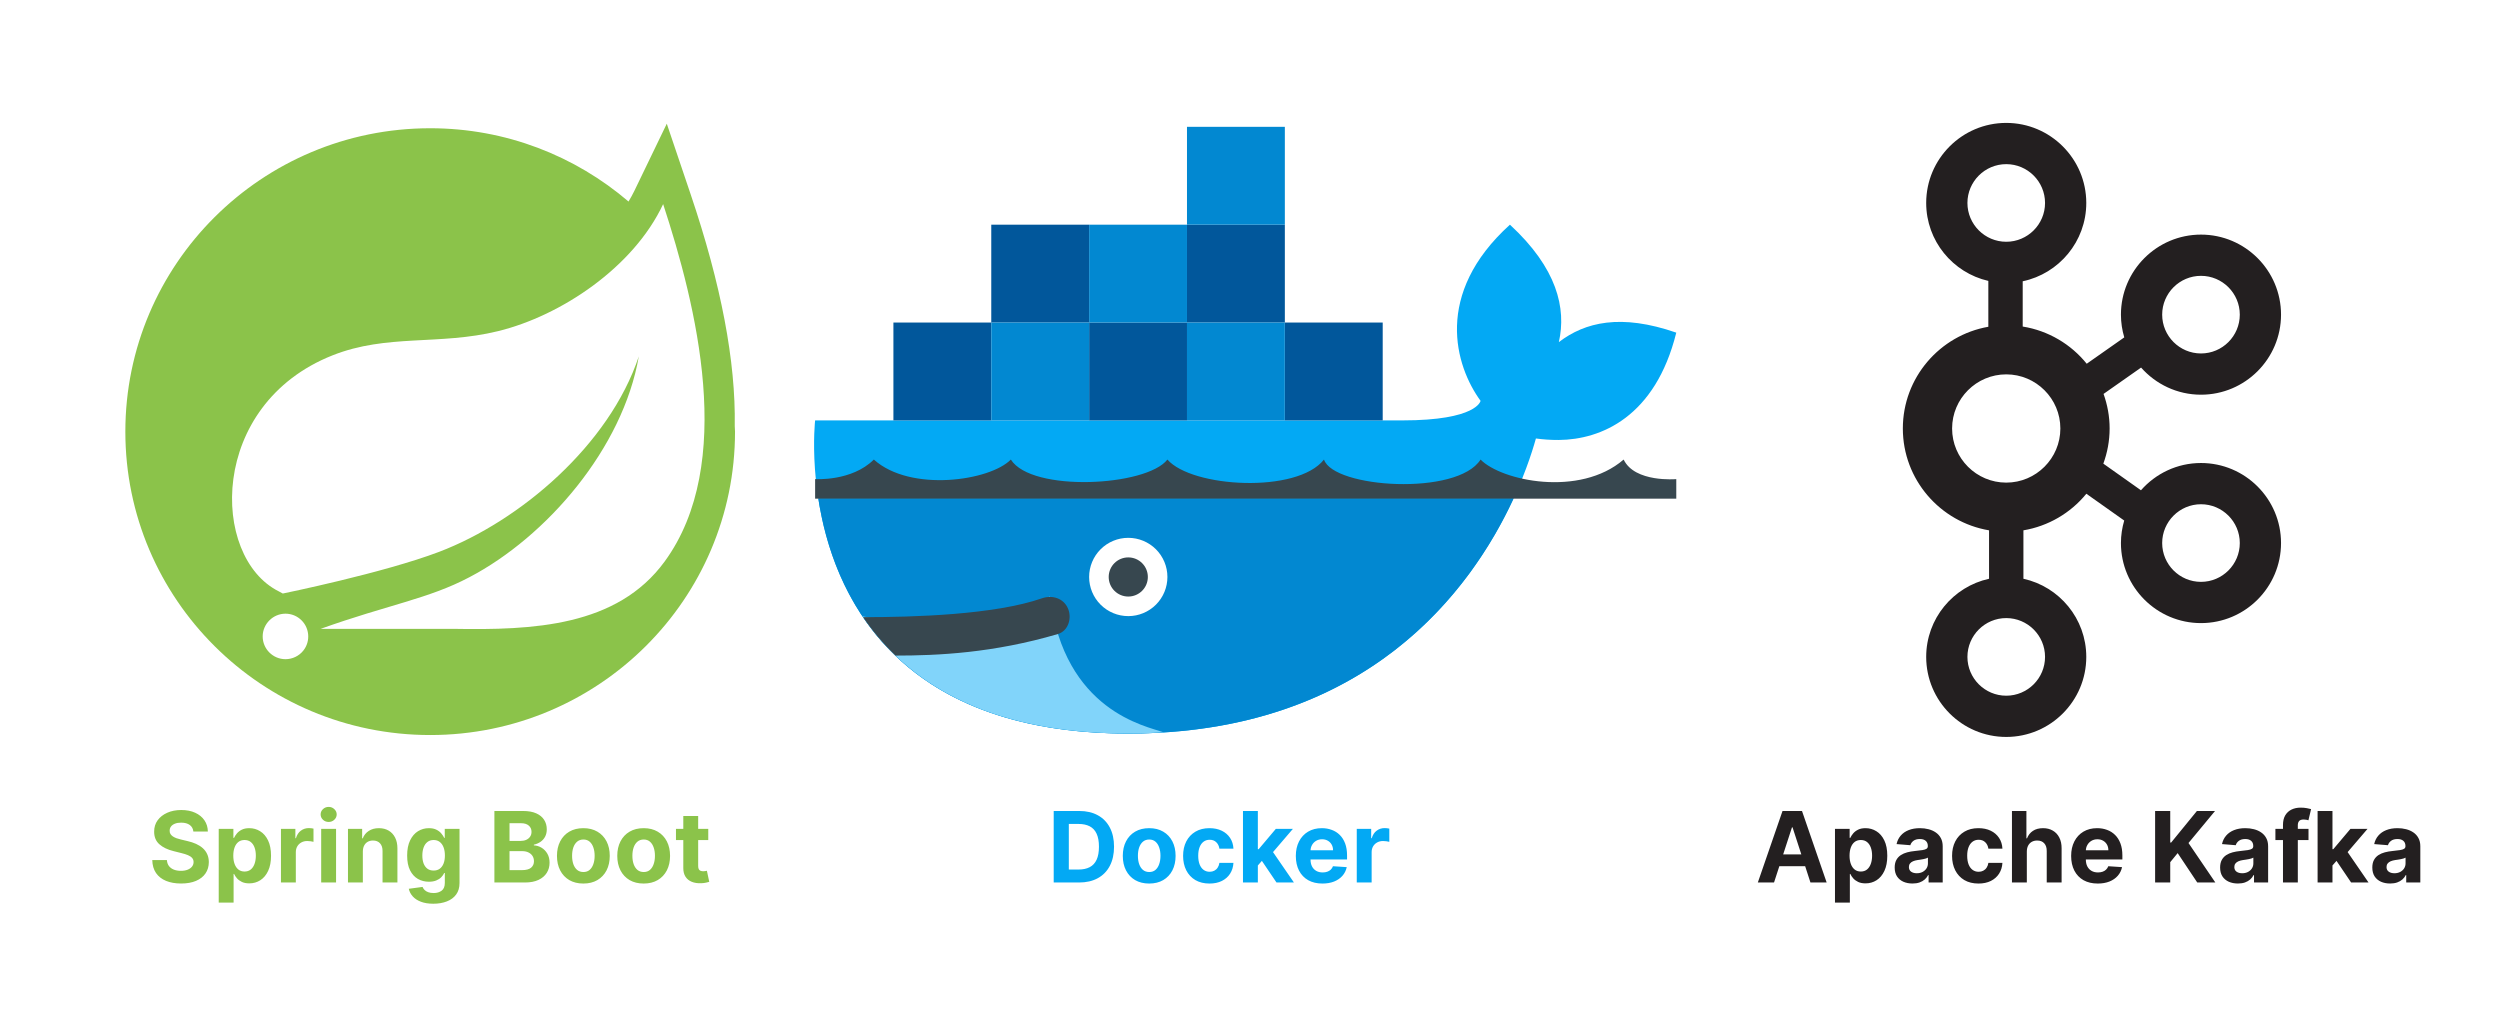 <svg width="1017" height="418" viewBox="0 0 1017 418" fill="none" xmlns="http://www.w3.org/2000/svg">
<rect width="1017" height="418" fill="white"/>
<path d="M78.661 338.276C78.548 337.13 78.06 336.24 77.198 335.605C76.336 334.971 75.167 334.653 73.69 334.653C72.686 334.653 71.838 334.795 71.147 335.08C70.456 335.354 69.925 335.738 69.556 336.23C69.196 336.723 69.016 337.281 69.016 337.906C68.997 338.427 69.106 338.882 69.343 339.27C69.589 339.658 69.925 339.994 70.352 340.278C70.778 340.553 71.27 340.795 71.829 341.003C72.388 341.202 72.984 341.372 73.619 341.514L76.232 342.139C77.501 342.423 78.666 342.802 79.727 343.276C80.787 343.749 81.706 344.331 82.482 345.023C83.259 345.714 83.86 346.528 84.286 347.466C84.722 348.403 84.944 349.478 84.954 350.69C84.944 352.471 84.49 354.014 83.59 355.321C82.7 356.618 81.412 357.627 79.727 358.347C78.05 359.057 76.029 359.412 73.661 359.412C71.313 359.412 69.267 359.052 67.525 358.332C65.792 357.613 64.438 356.547 63.462 355.136C62.496 353.716 61.99 351.959 61.943 349.866H67.894C67.96 350.842 68.24 351.656 68.732 352.31C69.234 352.954 69.902 353.441 70.735 353.773C71.578 354.095 72.53 354.256 73.59 354.256C74.632 354.256 75.536 354.104 76.303 353.801C77.08 353.498 77.681 353.077 78.107 352.537C78.533 351.997 78.746 351.377 78.746 350.676C78.746 350.023 78.552 349.473 78.164 349.028C77.785 348.583 77.227 348.205 76.488 347.892C75.759 347.58 74.864 347.295 73.803 347.04L70.636 346.244C68.183 345.648 66.246 344.715 64.826 343.446C63.406 342.177 62.7 340.468 62.709 338.318C62.7 336.557 63.169 335.018 64.116 333.702C65.072 332.385 66.384 331.358 68.05 330.619C69.717 329.881 71.611 329.511 73.732 329.511C75.891 329.511 77.776 329.881 79.386 330.619C81.005 331.358 82.264 332.385 83.164 333.702C84.064 335.018 84.528 336.543 84.556 338.276H78.661ZM88.977 367.182V337.182H94.943V340.847H95.213C95.478 340.259 95.862 339.663 96.364 339.057C96.875 338.441 97.538 337.93 98.352 337.523C99.176 337.106 100.199 336.898 101.42 336.898C103.011 336.898 104.479 337.314 105.824 338.148C107.169 338.972 108.243 340.217 109.048 341.884C109.853 343.541 110.256 345.619 110.256 348.119C110.256 350.553 109.863 352.608 109.077 354.284C108.3 355.951 107.24 357.215 105.895 358.077C104.56 358.929 103.063 359.355 101.406 359.355C100.232 359.355 99.233 359.161 98.409 358.773C97.595 358.384 96.927 357.897 96.406 357.31C95.885 356.713 95.488 356.112 95.213 355.506H95.028V367.182H88.977ZM94.901 348.091C94.901 349.388 95.081 350.52 95.44 351.486C95.8 352.452 96.321 353.205 97.003 353.744C97.685 354.275 98.513 354.54 99.489 354.54C100.473 354.54 101.307 354.27 101.989 353.73C102.67 353.181 103.187 352.423 103.537 351.457C103.897 350.482 104.077 349.36 104.077 348.091C104.077 346.831 103.902 345.723 103.551 344.767C103.201 343.811 102.685 343.062 102.003 342.523C101.321 341.983 100.483 341.713 99.489 341.713C98.504 341.713 97.671 341.973 96.989 342.494C96.316 343.015 95.8 343.754 95.44 344.71C95.081 345.667 94.901 346.794 94.901 348.091ZM114.29 359V337.182H120.156V340.989H120.384C120.781 339.634 121.449 338.612 122.386 337.92C123.324 337.22 124.403 336.869 125.625 336.869C125.928 336.869 126.255 336.888 126.605 336.926C126.955 336.964 127.263 337.016 127.528 337.082V342.452C127.244 342.366 126.851 342.291 126.349 342.224C125.848 342.158 125.388 342.125 124.972 342.125C124.081 342.125 123.286 342.319 122.585 342.707C121.894 343.086 121.345 343.616 120.938 344.298C120.54 344.98 120.341 345.766 120.341 346.656V359H114.29ZM130.657 359V337.182H136.708V359H130.657ZM133.697 334.369C132.797 334.369 132.025 334.071 131.381 333.474C130.747 332.868 130.43 332.144 130.43 331.301C130.43 330.468 130.747 329.753 131.381 329.156C132.025 328.55 132.797 328.247 133.697 328.247C134.596 328.247 135.363 328.55 135.998 329.156C136.642 329.753 136.964 330.468 136.964 331.301C136.964 332.144 136.642 332.868 135.998 333.474C135.363 334.071 134.596 334.369 133.697 334.369ZM147.607 346.386V359H141.555V337.182H147.322V341.031H147.578C148.061 339.762 148.871 338.759 150.007 338.02C151.143 337.272 152.521 336.898 154.141 336.898C155.656 336.898 156.977 337.229 158.104 337.892C159.231 338.555 160.107 339.502 160.732 340.733C161.357 341.955 161.669 343.413 161.669 345.108V359H155.618V346.188C155.627 344.852 155.286 343.811 154.595 343.062C153.904 342.305 152.952 341.926 151.74 341.926C150.926 341.926 150.206 342.101 149.581 342.452C148.965 342.802 148.482 343.313 148.132 343.986C147.791 344.649 147.616 345.449 147.607 346.386ZM176.268 367.636C174.308 367.636 172.627 367.366 171.225 366.827C169.833 366.296 168.725 365.572 167.901 364.653C167.077 363.735 166.542 362.703 166.296 361.557L171.893 360.804C172.063 361.24 172.333 361.647 172.702 362.026C173.072 362.404 173.559 362.707 174.165 362.935C174.781 363.171 175.529 363.29 176.41 363.29C177.726 363.29 178.81 362.968 179.663 362.324C180.524 361.689 180.955 360.624 180.955 359.128V355.136H180.7C180.434 355.742 180.037 356.315 179.506 356.855C178.976 357.395 178.294 357.835 177.461 358.176C176.628 358.517 175.633 358.688 174.478 358.688C172.84 358.688 171.348 358.309 170.004 357.551C168.668 356.784 167.603 355.615 166.808 354.043C166.022 352.461 165.629 350.463 165.629 348.048C165.629 345.577 166.031 343.512 166.836 341.855C167.641 340.198 168.711 338.957 170.046 338.134C171.391 337.31 172.863 336.898 174.464 336.898C175.685 336.898 176.708 337.106 177.532 337.523C178.356 337.93 179.019 338.441 179.521 339.057C180.032 339.663 180.425 340.259 180.7 340.847H180.927V337.182H186.935V359.213C186.935 361.069 186.481 362.622 185.572 363.872C184.663 365.122 183.403 366.06 181.793 366.685C180.193 367.319 178.351 367.636 176.268 367.636ZM176.396 354.142C177.371 354.142 178.195 353.901 178.867 353.418C179.549 352.925 180.07 352.224 180.43 351.315C180.799 350.397 180.984 349.298 180.984 348.02C180.984 346.741 180.804 345.634 180.444 344.696C180.084 343.749 179.563 343.015 178.881 342.494C178.2 341.973 177.371 341.713 176.396 341.713C175.401 341.713 174.563 341.983 173.881 342.523C173.2 343.053 172.683 343.792 172.333 344.739C171.983 345.686 171.808 346.779 171.808 348.02C171.808 349.279 171.983 350.368 172.333 351.287C172.693 352.196 173.209 352.902 173.881 353.403C174.563 353.896 175.401 354.142 176.396 354.142ZM201.122 359V329.909H212.77C214.91 329.909 216.695 330.226 218.125 330.861C219.555 331.495 220.63 332.376 221.349 333.503C222.069 334.62 222.429 335.908 222.429 337.366C222.429 338.503 222.202 339.502 221.747 340.364C221.293 341.216 220.668 341.917 219.872 342.466C219.086 343.006 218.187 343.389 217.173 343.616V343.901C218.281 343.948 219.318 344.26 220.284 344.838C221.259 345.416 222.05 346.225 222.656 347.267C223.262 348.299 223.565 349.53 223.565 350.96C223.565 352.504 223.182 353.882 222.415 355.094C221.657 356.296 220.535 357.248 219.048 357.949C217.562 358.65 215.729 359 213.551 359H201.122ZM207.273 353.972H212.287C214.001 353.972 215.251 353.645 216.037 352.991C216.823 352.329 217.216 351.448 217.216 350.349C217.216 349.545 217.022 348.834 216.634 348.219C216.245 347.603 215.691 347.12 214.972 346.77C214.261 346.42 213.414 346.244 212.429 346.244H207.273V353.972ZM207.273 342.082H211.832C212.675 342.082 213.423 341.936 214.077 341.642C214.74 341.339 215.26 340.913 215.639 340.364C216.027 339.814 216.222 339.156 216.222 338.389C216.222 337.338 215.848 336.491 215.099 335.847C214.361 335.203 213.31 334.881 211.946 334.881H207.273V342.082ZM237.312 359.426C235.105 359.426 233.197 358.957 231.587 358.02C229.987 357.073 228.751 355.757 227.88 354.071C227.009 352.376 226.573 350.411 226.573 348.176C226.573 345.922 227.009 343.953 227.88 342.267C228.751 340.572 229.987 339.256 231.587 338.318C233.197 337.371 235.105 336.898 237.312 336.898C239.518 336.898 241.422 337.371 243.022 338.318C244.632 339.256 245.872 340.572 246.744 342.267C247.615 343.953 248.05 345.922 248.05 348.176C248.05 350.411 247.615 352.376 246.744 354.071C245.872 355.757 244.632 357.073 243.022 358.02C241.422 358.957 239.518 359.426 237.312 359.426ZM237.34 354.739C238.344 354.739 239.182 354.455 239.854 353.886C240.527 353.309 241.033 352.523 241.374 351.528C241.725 350.534 241.9 349.402 241.9 348.134C241.9 346.865 241.725 345.733 241.374 344.739C241.033 343.744 240.527 342.958 239.854 342.381C239.182 341.803 238.344 341.514 237.34 341.514C236.327 341.514 235.475 341.803 234.783 342.381C234.102 342.958 233.585 343.744 233.235 344.739C232.894 345.733 232.724 346.865 232.724 348.134C232.724 349.402 232.894 350.534 233.235 351.528C233.585 352.523 234.102 353.309 234.783 353.886C235.475 354.455 236.327 354.739 237.34 354.739ZM261.843 359.426C259.637 359.426 257.728 358.957 256.119 358.02C254.518 357.073 253.282 355.757 252.411 354.071C251.54 352.376 251.104 350.411 251.104 348.176C251.104 345.922 251.54 343.953 252.411 342.267C253.282 340.572 254.518 339.256 256.119 338.318C257.728 337.371 259.637 336.898 261.843 336.898C264.049 336.898 265.953 337.371 267.553 338.318C269.163 339.256 270.404 340.572 271.275 342.267C272.146 343.953 272.582 345.922 272.582 348.176C272.582 350.411 272.146 352.376 271.275 354.071C270.404 355.757 269.163 357.073 267.553 358.02C265.953 358.957 264.049 359.426 261.843 359.426ZM261.871 354.739C262.875 354.739 263.713 354.455 264.386 353.886C265.058 353.309 265.565 352.523 265.906 351.528C266.256 350.534 266.431 349.402 266.431 348.134C266.431 346.865 266.256 345.733 265.906 344.739C265.565 343.744 265.058 342.958 264.386 342.381C263.713 341.803 262.875 341.514 261.871 341.514C260.858 341.514 260.006 341.803 259.315 342.381C258.633 342.958 258.117 343.744 257.766 344.739C257.425 345.733 257.255 346.865 257.255 348.134C257.255 349.402 257.425 350.534 257.766 351.528C258.117 352.523 258.633 353.309 259.315 353.886C260.006 354.455 260.858 354.739 261.871 354.739ZM288.121 337.182V341.727H274.982V337.182H288.121ZM277.965 331.955H284.016V352.295C284.016 352.854 284.102 353.29 284.272 353.602C284.442 353.905 284.679 354.118 284.982 354.241C285.295 354.365 285.655 354.426 286.062 354.426C286.346 354.426 286.63 354.402 286.914 354.355C287.198 354.298 287.416 354.256 287.567 354.227L288.519 358.73C288.216 358.825 287.79 358.934 287.241 359.057C286.692 359.189 286.024 359.27 285.238 359.298C283.78 359.355 282.501 359.161 281.403 358.716C280.314 358.271 279.466 357.58 278.86 356.642C278.254 355.705 277.956 354.521 277.965 353.091V331.955Z" fill="#8BC34A"/>
<g clip-path="url(#clip0_201_6)">
<path d="M298.896 173.34C299.324 147.045 293.372 115.777 280.971 79.09L271.249 50.321L258.042 77.677C257.335 79.139 256.529 80.571 255.686 81.984C233.991 63.447 205.841 52.172 175 52.172C106.51 52.172 50.992 107.427 50.992 175.592C50.992 243.757 106.51 299.013 175 299.013C243.49 299.013 299.008 243.757 299.008 175.592C299.008 174.833 298.909 174.099 298.896 173.34Z" fill="#8BC34A"/>
<path d="M270.393 228.404C251.029 254.952 216.753 256.377 184.493 255.816H142.448H130.432C157.887 245.985 174.225 243.646 190.91 234.834C222.334 218.388 253.398 182.405 259.865 144.972C247.898 180.986 211.632 211.927 178.584 224.51C155.94 233.106 115.042 241.449 115.042 241.449L113.387 240.555C85.547 226.614 84.704 164.571 135.317 144.54C157.478 135.759 178.677 140.584 202.617 134.709C228.175 128.464 257.738 108.742 269.767 83.027C283.234 124.169 299.442 188.589 270.393 228.404ZM123.338 264.733C121.59 266.893 118.917 268.158 116.127 268.158C111.024 268.158 106.858 263.98 106.858 258.901C106.858 253.822 111.055 249.645 116.127 249.645C118.242 249.645 120.325 250.373 121.962 251.718C125.93 254.921 126.55 260.783 123.338 264.733Z" fill="white"/>
</g>
<path d="M438.958 359H428.646V329.909H439.043C441.969 329.909 444.488 330.491 446.6 331.656C448.712 332.812 450.336 334.473 451.472 336.642C452.618 338.811 453.191 341.405 453.191 344.426C453.191 347.456 452.618 350.061 451.472 352.239C450.336 354.417 448.702 356.088 446.572 357.253C444.451 358.418 441.913 359 438.958 359ZM434.796 353.73H438.702C440.521 353.73 442.05 353.408 443.29 352.764C444.54 352.111 445.478 351.102 446.103 349.739C446.737 348.366 447.055 346.595 447.055 344.426C447.055 342.277 446.737 340.52 446.103 339.156C445.478 337.793 444.545 336.789 443.305 336.145C442.064 335.501 440.535 335.179 438.717 335.179H434.796V353.73ZM467.491 359.426C465.285 359.426 463.377 358.957 461.767 358.02C460.167 357.073 458.931 355.757 458.06 354.071C457.188 352.376 456.753 350.411 456.753 348.176C456.753 345.922 457.188 343.953 458.06 342.267C458.931 340.572 460.167 339.256 461.767 338.318C463.377 337.371 465.285 336.898 467.491 336.898C469.698 336.898 471.601 337.371 473.202 338.318C474.812 339.256 476.052 340.572 476.923 342.267C477.795 343.953 478.23 345.922 478.23 348.176C478.23 350.411 477.795 352.376 476.923 354.071C476.052 355.757 474.812 357.073 473.202 358.02C471.601 358.957 469.698 359.426 467.491 359.426ZM467.52 354.739C468.524 354.739 469.362 354.455 470.034 353.886C470.706 353.309 471.213 352.523 471.554 351.528C471.904 350.534 472.08 349.402 472.08 348.134C472.08 346.865 471.904 345.733 471.554 344.739C471.213 343.744 470.706 342.958 470.034 342.381C469.362 341.803 468.524 341.514 467.52 341.514C466.507 341.514 465.654 341.803 464.963 342.381C464.281 342.958 463.765 343.744 463.415 344.739C463.074 345.733 462.903 346.865 462.903 348.134C462.903 349.402 463.074 350.534 463.415 351.528C463.765 352.523 464.281 353.309 464.963 353.886C465.654 354.455 466.507 354.739 467.52 354.739ZM492.023 359.426C489.788 359.426 487.866 358.953 486.256 358.006C484.655 357.049 483.424 355.723 482.562 354.028C481.71 352.333 481.284 350.383 481.284 348.176C481.284 345.941 481.715 343.981 482.577 342.295C483.448 340.6 484.684 339.279 486.284 338.332C487.884 337.376 489.788 336.898 491.994 336.898C493.898 336.898 495.564 337.243 496.994 337.935C498.424 338.626 499.556 339.597 500.389 340.847C501.223 342.097 501.682 343.564 501.767 345.25H496.057C495.896 344.161 495.47 343.285 494.778 342.622C494.097 341.95 493.202 341.614 492.094 341.614C491.156 341.614 490.337 341.869 489.636 342.381C488.945 342.883 488.405 343.616 488.017 344.582C487.629 345.548 487.435 346.718 487.435 348.091C487.435 349.483 487.624 350.667 488.003 351.642C488.391 352.617 488.936 353.361 489.636 353.872C490.337 354.384 491.156 354.639 492.094 354.639C492.785 354.639 493.405 354.497 493.955 354.213C494.513 353.929 494.973 353.517 495.332 352.977C495.702 352.428 495.943 351.77 496.057 351.003H501.767C501.672 352.67 501.218 354.137 500.403 355.406C499.598 356.666 498.486 357.651 497.065 358.361C495.645 359.071 493.964 359.426 492.023 359.426ZM511.124 352.722L511.138 345.463H512.019L519.008 337.182H525.954L516.565 348.148H515.13L511.124 352.722ZM505.641 359V329.909H511.692V359H505.641ZM519.278 359L512.857 349.497L516.891 345.222L526.366 359H519.278ZM537.967 359.426C535.723 359.426 533.791 358.972 532.172 358.062C530.562 357.144 529.321 355.847 528.45 354.17C527.579 352.485 527.143 350.491 527.143 348.19C527.143 345.946 527.579 343.976 528.45 342.281C529.321 340.586 530.548 339.265 532.129 338.318C533.72 337.371 535.586 336.898 537.726 336.898C539.165 336.898 540.505 337.13 541.746 337.594C542.996 338.048 544.085 338.735 545.013 339.653C545.95 340.572 546.679 341.727 547.2 343.119C547.721 344.502 547.982 346.121 547.982 347.977V349.639H529.558V345.889H542.286C542.286 345.018 542.096 344.246 541.717 343.574C541.339 342.902 540.813 342.376 540.141 341.997C539.478 341.609 538.706 341.415 537.825 341.415C536.907 341.415 536.092 341.628 535.382 342.054C534.681 342.471 534.132 343.034 533.734 343.744C533.337 344.445 533.133 345.226 533.124 346.088V349.653C533.124 350.733 533.322 351.666 533.72 352.452C534.127 353.238 534.7 353.844 535.439 354.27C536.178 354.696 537.054 354.909 538.067 354.909C538.739 354.909 539.355 354.814 539.913 354.625C540.472 354.436 540.95 354.152 541.348 353.773C541.746 353.394 542.049 352.93 542.257 352.381L547.854 352.75C547.57 354.095 546.987 355.269 546.107 356.273C545.235 357.267 544.108 358.044 542.726 358.602C541.353 359.152 539.767 359.426 537.967 359.426ZM551.93 359V337.182H557.797V340.989H558.024C558.422 339.634 559.089 338.612 560.027 337.92C560.964 337.22 562.044 336.869 563.266 336.869C563.569 336.869 563.895 336.888 564.246 336.926C564.596 336.964 564.904 337.016 565.169 337.082V342.452C564.885 342.366 564.492 342.291 563.99 342.224C563.488 342.158 563.029 342.125 562.612 342.125C561.722 342.125 560.927 342.319 560.226 342.707C559.535 343.086 558.985 343.616 558.578 344.298C558.18 344.98 557.982 345.766 557.982 346.656V359H551.93Z" fill="#03A9F4"/>
<path d="M634.14 139.172C637.253 125.358 633.408 109.076 614.236 91.401C583.073 119.61 591.983 148.941 602.293 163.057C602.293 163.057 600.971 171.019 570.446 171.019C539.92 171.019 331.592 171.019 331.592 171.019C331.592 171.019 316.998 298.408 458.981 298.408C583.129 298.408 618.002 202.842 624.809 178.376C627.627 178.758 630.788 179.005 634.14 178.981C651.234 178.846 673.392 169.658 681.911 135.318C659.315 127.492 644.801 131.035 634.14 139.172Z" fill="#03A9F4"/>
<path d="M332.906 202.866C338.758 240.597 363.304 298.408 458.981 298.408C555.995 298.408 598.495 240.048 615.685 202.866H332.906Z" fill="#0288D1"/>
<path d="M473.408 297.914C466.083 295.35 433.025 289.236 427.134 242.675C393.623 257.508 363.933 253.623 350.868 250.701C368.081 276.409 399.992 298.408 458.981 298.408C463.941 298.408 468.726 298.217 473.408 297.914Z" fill="#81D4FA"/>
<path d="M458.981 218.79C454.758 218.79 450.707 220.467 447.721 223.454C444.735 226.44 443.057 230.49 443.057 234.713C443.057 238.937 444.735 242.987 447.721 245.973C450.707 248.959 454.758 250.637 458.981 250.637C463.204 250.637 467.254 248.959 470.241 245.973C473.227 242.987 474.904 238.937 474.904 234.713C474.904 230.49 473.227 226.44 470.241 223.454C467.254 220.467 463.204 218.79 458.981 218.79Z" fill="white"/>
<path d="M434.411 247.428C436.194 251.449 434.57 256.68 430.35 257.922C404.068 265.669 381.417 266.696 364.291 266.696C359.164 261.768 354.785 256.513 351.107 251.067C371.688 251.067 404.53 250.111 423.909 243.376C428.065 241.927 432.627 243.392 434.411 247.428ZM331.592 194.904C331.592 194.904 346.521 195.9 355.478 186.943C370.406 200.382 402.771 195.605 411.21 186.943C419.674 200.382 466.449 197.89 474.904 186.943C484.857 198.392 527.651 200.876 538.599 186.943C542.412 198.575 592.89 201.863 602.293 186.943C610.74 195.605 642.603 202.373 660.502 186.943C664.992 196.401 681.911 194.904 681.911 194.904V202.866H331.592M451.019 234.713C451.019 239.108 454.586 242.675 458.981 242.675C463.376 242.675 466.943 239.108 466.943 234.713C466.943 230.318 463.376 226.752 458.981 226.752C454.586 226.752 451.019 230.318 451.019 234.713Z" fill="#37474F"/>
<path d="M403.248 171.019H363.439V131.21H403.248V171.019ZM482.866 131.21H443.057V171.019H482.866V131.21ZM562.484 131.21H522.675V171.019H562.484V131.21ZM443.057 91.401H403.248V131.21H443.057V91.401ZM522.675 91.401H482.866V131.21H522.675V91.401Z" fill="#01579B"/>
<path d="M443.057 171.019H403.248V131.21H443.057V171.019ZM522.675 131.21H482.866V171.019H522.675V131.21ZM522.675 51.592H482.866V91.401H522.675V51.592ZM482.866 91.401H443.057V131.21H482.866V91.401Z" fill="#0288D1"/>
<path d="M721.675 359H715.085L725.127 329.909H733.053L743.082 359H736.491L729.204 336.557H728.977L721.675 359ZM721.263 347.565H736.832V352.366H721.263V347.565ZM746.469 367.182V337.182H752.435V340.847H752.705C752.97 340.259 753.354 339.663 753.856 339.057C754.367 338.441 755.03 337.93 755.844 337.523C756.668 337.106 757.691 336.898 758.913 336.898C760.504 336.898 761.971 337.314 763.316 338.148C764.661 338.972 765.736 340.217 766.54 341.884C767.345 343.541 767.748 345.619 767.748 348.119C767.748 350.553 767.355 352.608 766.569 354.284C765.792 355.951 764.732 357.215 763.387 358.077C762.052 358.929 760.556 359.355 758.898 359.355C757.724 359.355 756.725 359.161 755.901 358.773C755.087 358.384 754.419 357.897 753.898 357.31C753.378 356.713 752.98 356.112 752.705 355.506H752.521V367.182H746.469ZM752.393 348.091C752.393 349.388 752.573 350.52 752.933 351.486C753.292 352.452 753.813 353.205 754.495 353.744C755.177 354.275 756.005 354.54 756.981 354.54C757.966 354.54 758.799 354.27 759.481 353.73C760.163 353.181 760.679 352.423 761.029 351.457C761.389 350.482 761.569 349.36 761.569 348.091C761.569 346.831 761.394 345.723 761.043 344.767C760.693 343.811 760.177 343.062 759.495 342.523C758.813 341.983 757.975 341.713 756.981 341.713C755.996 341.713 755.163 341.973 754.481 342.494C753.808 343.015 753.292 343.754 752.933 344.71C752.573 345.667 752.393 346.794 752.393 348.091ZM778.004 359.412C776.612 359.412 775.371 359.17 774.282 358.688C773.193 358.195 772.331 357.471 771.697 356.514C771.072 355.548 770.759 354.346 770.759 352.906C770.759 351.694 770.982 350.676 771.427 349.852C771.872 349.028 772.478 348.366 773.245 347.864C774.012 347.362 774.883 346.983 775.859 346.727C776.844 346.472 777.876 346.292 778.955 346.188C780.224 346.055 781.247 345.932 782.023 345.818C782.8 345.695 783.363 345.515 783.714 345.278C784.064 345.042 784.239 344.691 784.239 344.227V344.142C784.239 343.242 783.955 342.546 783.387 342.054C782.828 341.562 782.033 341.315 781.001 341.315C779.912 341.315 779.045 341.557 778.401 342.04C777.757 342.513 777.331 343.11 777.123 343.83L771.526 343.375C771.81 342.049 772.369 340.903 773.202 339.938C774.036 338.962 775.111 338.214 776.427 337.693C777.753 337.163 779.287 336.898 781.029 336.898C782.241 336.898 783.401 337.04 784.509 337.324C785.627 337.608 786.616 338.048 787.478 338.645C788.349 339.241 789.036 340.009 789.538 340.946C790.04 341.874 790.29 342.987 790.29 344.284V359H784.552V355.974H784.381C784.031 356.656 783.562 357.258 782.975 357.778C782.388 358.29 781.683 358.692 780.859 358.986C780.035 359.27 779.083 359.412 778.004 359.412ZM779.737 355.236C780.627 355.236 781.413 355.061 782.094 354.71C782.776 354.35 783.311 353.867 783.7 353.261C784.088 352.655 784.282 351.969 784.282 351.202V348.886C784.093 349.009 783.832 349.123 783.501 349.227C783.179 349.322 782.814 349.412 782.407 349.497C782 349.573 781.593 349.644 781.185 349.71C780.778 349.767 780.409 349.819 780.077 349.866C779.367 349.971 778.747 350.136 778.217 350.364C777.686 350.591 777.274 350.899 776.981 351.287C776.687 351.666 776.54 352.139 776.54 352.707C776.54 353.531 776.839 354.161 777.435 354.597C778.041 355.023 778.808 355.236 779.737 355.236ZM804.843 359.426C802.608 359.426 800.686 358.953 799.076 358.006C797.476 357.049 796.245 355.723 795.383 354.028C794.531 352.333 794.104 350.383 794.104 348.176C794.104 345.941 794.535 343.981 795.397 342.295C796.268 340.6 797.504 339.279 799.104 338.332C800.705 337.376 802.608 336.898 804.815 336.898C806.718 336.898 808.385 337.243 809.815 337.935C811.245 338.626 812.376 339.597 813.21 340.847C814.043 342.097 814.502 343.564 814.587 345.25H808.877C808.716 344.161 808.29 343.285 807.599 342.622C806.917 341.95 806.022 341.614 804.914 341.614C803.977 341.614 803.157 341.869 802.457 342.381C801.765 342.883 801.226 343.616 800.837 344.582C800.449 345.548 800.255 346.718 800.255 348.091C800.255 349.483 800.444 350.667 800.823 351.642C801.211 352.617 801.756 353.361 802.457 353.872C803.157 354.384 803.977 354.639 804.914 354.639C805.605 354.639 806.226 354.497 806.775 354.213C807.334 353.929 807.793 353.517 808.153 352.977C808.522 352.428 808.763 351.77 808.877 351.003H814.587C814.493 352.67 814.038 354.137 813.224 355.406C812.419 356.666 811.306 357.651 809.886 358.361C808.465 359.071 806.784 359.426 804.843 359.426ZM824.513 346.386V359H818.462V329.909H824.342V341.031H824.598C825.09 339.743 825.886 338.735 826.984 338.006C828.083 337.267 829.461 336.898 831.118 336.898C832.633 336.898 833.954 337.229 835.081 337.892C836.217 338.545 837.098 339.488 837.723 340.719C838.357 341.94 838.67 343.403 838.661 345.108V359H832.609V346.188C832.619 344.843 832.278 343.796 831.587 343.048C830.905 342.3 829.948 341.926 828.717 341.926C827.893 341.926 827.164 342.101 826.53 342.452C825.905 342.802 825.412 343.313 825.053 343.986C824.702 344.649 824.522 345.449 824.513 346.386ZM853.366 359.426C851.121 359.426 849.19 358.972 847.57 358.062C845.96 357.144 844.72 355.847 843.849 354.17C842.978 352.485 842.542 350.491 842.542 348.19C842.542 345.946 842.978 343.976 843.849 342.281C844.72 340.586 845.946 339.265 847.528 338.318C849.119 337.371 850.984 336.898 853.124 336.898C854.564 336.898 855.904 337.13 857.144 337.594C858.394 338.048 859.483 338.735 860.411 339.653C861.349 340.572 862.078 341.727 862.599 343.119C863.12 344.502 863.38 346.121 863.38 347.977V349.639H844.957V345.889H857.684C857.684 345.018 857.495 344.246 857.116 343.574C856.737 342.902 856.211 342.376 855.539 341.997C854.876 341.609 854.104 341.415 853.224 341.415C852.305 341.415 851.491 341.628 850.781 342.054C850.08 342.471 849.531 343.034 849.133 343.744C848.735 344.445 848.531 345.226 848.522 346.088V349.653C848.522 350.733 848.721 351.666 849.119 352.452C849.526 353.238 850.099 353.844 850.837 354.27C851.576 354.696 852.452 354.909 853.465 354.909C854.138 354.909 854.753 354.814 855.312 354.625C855.871 354.436 856.349 354.152 856.746 353.773C857.144 353.394 857.447 352.93 857.656 352.381L863.252 352.75C862.968 354.095 862.386 355.269 861.505 356.273C860.634 357.267 859.507 358.044 858.124 358.602C856.751 359.152 855.165 359.426 853.366 359.426ZM876.7 359V329.909H882.851V342.736H883.234L893.703 329.909H901.075L890.28 342.935L901.203 359H893.845L885.876 347.04L882.851 350.733V359H876.7ZM910.386 359.412C908.994 359.412 907.754 359.17 906.665 358.688C905.576 358.195 904.714 357.471 904.08 356.514C903.455 355.548 903.142 354.346 903.142 352.906C903.142 351.694 903.365 350.676 903.81 349.852C904.255 349.028 904.861 348.366 905.628 347.864C906.395 347.362 907.266 346.983 908.241 346.727C909.226 346.472 910.259 346.292 911.338 346.188C912.607 346.055 913.63 345.932 914.406 345.818C915.183 345.695 915.746 345.515 916.097 345.278C916.447 345.042 916.622 344.691 916.622 344.227V344.142C916.622 343.242 916.338 342.546 915.77 342.054C915.211 341.562 914.416 341.315 913.384 341.315C912.295 341.315 911.428 341.557 910.784 342.04C910.14 342.513 909.714 343.11 909.506 343.83L903.909 343.375C904.193 342.049 904.752 340.903 905.585 339.938C906.419 338.962 907.493 338.214 908.81 337.693C910.135 337.163 911.67 336.898 913.412 336.898C914.624 336.898 915.784 337.04 916.892 337.324C918.009 337.608 918.999 338.048 919.861 338.645C920.732 339.241 921.419 340.009 921.92 340.946C922.422 341.874 922.673 342.987 922.673 344.284V359H916.935V355.974H916.764C916.414 356.656 915.945 357.258 915.358 357.778C914.771 358.29 914.065 358.692 913.241 358.986C912.418 359.27 911.466 359.412 910.386 359.412ZM912.119 355.236C913.009 355.236 913.795 355.061 914.477 354.71C915.159 354.35 915.694 353.867 916.082 353.261C916.471 352.655 916.665 351.969 916.665 351.202V348.886C916.475 349.009 916.215 349.123 915.884 349.227C915.562 349.322 915.197 349.412 914.79 349.497C914.383 349.573 913.975 349.644 913.568 349.71C913.161 349.767 912.792 349.819 912.46 349.866C911.75 349.971 911.13 350.136 910.599 350.364C910.069 350.591 909.657 350.899 909.364 351.287C909.07 351.666 908.923 352.139 908.923 352.707C908.923 353.531 909.222 354.161 909.818 354.597C910.424 355.023 911.191 355.236 912.119 355.236ZM939.101 337.182V341.727H925.635V337.182H939.101ZM928.717 359V335.605C928.717 334.024 929.025 332.712 929.641 331.67C930.266 330.629 931.118 329.848 932.197 329.327C933.277 328.806 934.503 328.545 935.876 328.545C936.804 328.545 937.652 328.616 938.419 328.759C939.196 328.901 939.773 329.028 940.152 329.142L939.072 333.688C938.836 333.612 938.542 333.541 938.192 333.474C937.851 333.408 937.5 333.375 937.141 333.375C936.25 333.375 935.63 333.583 935.28 334C934.929 334.407 934.754 334.98 934.754 335.719V359H928.717ZM948.281 352.722L948.295 345.463H949.175L956.164 337.182H963.11L953.721 348.148H952.286L948.281 352.722ZM942.798 359V329.909H948.849V359H942.798ZM956.434 359L950.013 349.497L954.048 345.222L963.522 359H956.434ZM972.3 359.412C970.908 359.412 969.668 359.17 968.579 358.688C967.49 358.195 966.628 357.471 965.994 356.514C965.369 355.548 965.056 354.346 965.056 352.906C965.056 351.694 965.279 350.676 965.724 349.852C966.169 349.028 966.775 348.366 967.542 347.864C968.309 347.362 969.18 346.983 970.156 346.727C971.14 346.472 972.173 346.292 973.252 346.188C974.521 346.055 975.544 345.932 976.32 345.818C977.097 345.695 977.66 345.515 978.011 345.278C978.361 345.042 978.536 344.691 978.536 344.227V344.142C978.536 343.242 978.252 342.546 977.684 342.054C977.125 341.562 976.33 341.315 975.298 341.315C974.209 341.315 973.342 341.557 972.698 342.04C972.054 342.513 971.628 343.11 971.42 343.83L965.823 343.375C966.107 342.049 966.666 340.903 967.499 339.938C968.333 338.962 969.407 338.214 970.724 337.693C972.049 337.163 973.584 336.898 975.326 336.898C976.538 336.898 977.698 337.04 978.806 337.324C979.924 337.608 980.913 338.048 981.775 338.645C982.646 339.241 983.333 340.009 983.835 340.946C984.336 341.874 984.587 342.987 984.587 344.284V359H978.849V355.974H978.678C978.328 356.656 977.859 357.258 977.272 357.778C976.685 358.29 975.979 358.692 975.156 358.986C974.332 359.27 973.38 359.412 972.3 359.412ZM974.033 355.236C974.924 355.236 975.71 355.061 976.391 354.71C977.073 354.35 977.608 353.867 977.996 353.261C978.385 352.655 978.579 351.969 978.579 351.202V348.886C978.389 349.009 978.129 349.123 977.798 349.227C977.476 349.322 977.111 349.412 976.704 349.497C976.297 349.573 975.889 349.644 975.482 349.71C975.075 349.767 974.706 349.819 974.374 349.866C973.664 349.971 973.044 350.136 972.513 350.364C971.983 350.591 971.571 350.899 971.278 351.287C970.984 351.666 970.837 352.139 970.837 352.707C970.837 353.531 971.136 354.161 971.732 354.597C972.338 355.023 973.105 355.236 974.033 355.236Z" fill="#231F20"/>
<g clip-path="url(#clip1_201_6)">
<path d="M895.361 188.351C885.633 188.351 876.913 192.66 870.941 199.445L855.639 188.612C857.263 184.14 858.196 179.338 858.196 174.311C858.196 169.372 857.296 164.65 855.725 160.244L870.993 149.526C876.964 156.276 885.662 160.563 895.361 160.563C913.314 160.563 927.923 145.956 927.923 128C927.923 110.044 913.314 95.438 895.361 95.438C877.407 95.438 862.798 110.044 862.798 128C862.798 131.214 863.284 134.313 864.155 137.248L848.877 147.972C842.495 140.054 833.305 134.526 822.835 132.838V114.425C837.585 111.327 848.699 98.222 848.699 82.562C848.699 64.606 834.09 50 816.136 50C798.183 50 783.574 64.606 783.574 82.562C783.574 98.012 794.4 110.956 808.855 114.275V132.927C789.127 136.39 774.077 153.606 774.077 174.311C774.077 195.117 789.276 212.397 809.146 215.742V235.438C794.543 238.647 783.574 251.67 783.574 267.225C783.574 285.181 798.183 299.787 816.136 299.787C834.09 299.787 848.699 285.181 848.699 267.225C848.699 251.67 837.73 238.647 823.127 235.438V215.741C833.184 214.047 842.282 208.755 848.728 200.852L864.132 211.755C863.277 214.663 862.798 217.732 862.798 220.913C862.798 238.87 877.407 253.476 895.361 253.476C913.314 253.476 927.923 238.87 927.923 220.913C927.923 202.957 913.314 188.351 895.361 188.351ZM895.361 112.212C904.067 112.212 911.148 119.296 911.148 128C911.148 136.704 904.067 143.787 895.361 143.787C886.654 143.787 879.573 136.704 879.573 128C879.573 119.296 886.654 112.212 895.361 112.212ZM800.349 82.562C800.349 73.859 807.43 66.775 816.136 66.775C824.843 66.775 831.924 73.859 831.924 82.562C831.924 91.266 824.843 98.35 816.136 98.35C807.43 98.35 800.349 91.266 800.349 82.562ZM831.924 267.225C831.924 275.928 824.843 283.012 816.136 283.012C807.43 283.012 800.349 275.928 800.349 267.225C800.349 258.521 807.43 251.438 816.136 251.438C824.843 251.438 831.924 258.521 831.924 267.225ZM816.135 196.329C803.993 196.329 794.115 186.453 794.115 174.311C794.115 162.169 803.993 152.291 816.135 152.291C828.277 152.291 838.155 162.169 838.155 174.311C838.155 186.453 828.277 196.329 816.135 196.329ZM895.361 236.701C886.654 236.701 879.573 229.617 879.573 220.913C879.573 212.21 886.654 205.126 895.361 205.126C904.067 205.126 911.148 212.21 911.148 220.913C911.148 229.617 904.067 236.701 895.361 236.701Z" fill="#231F20"/>
</g>
<defs>
<clipPath id="clip0_201_6">
<rect width="250" height="250" fill="white" transform="translate(50 50)"/>
</clipPath>
<clipPath id="clip1_201_6">
<rect width="154" height="250" fill="white" transform="translate(774 50)"/>
</clipPath>
</defs>
</svg>
